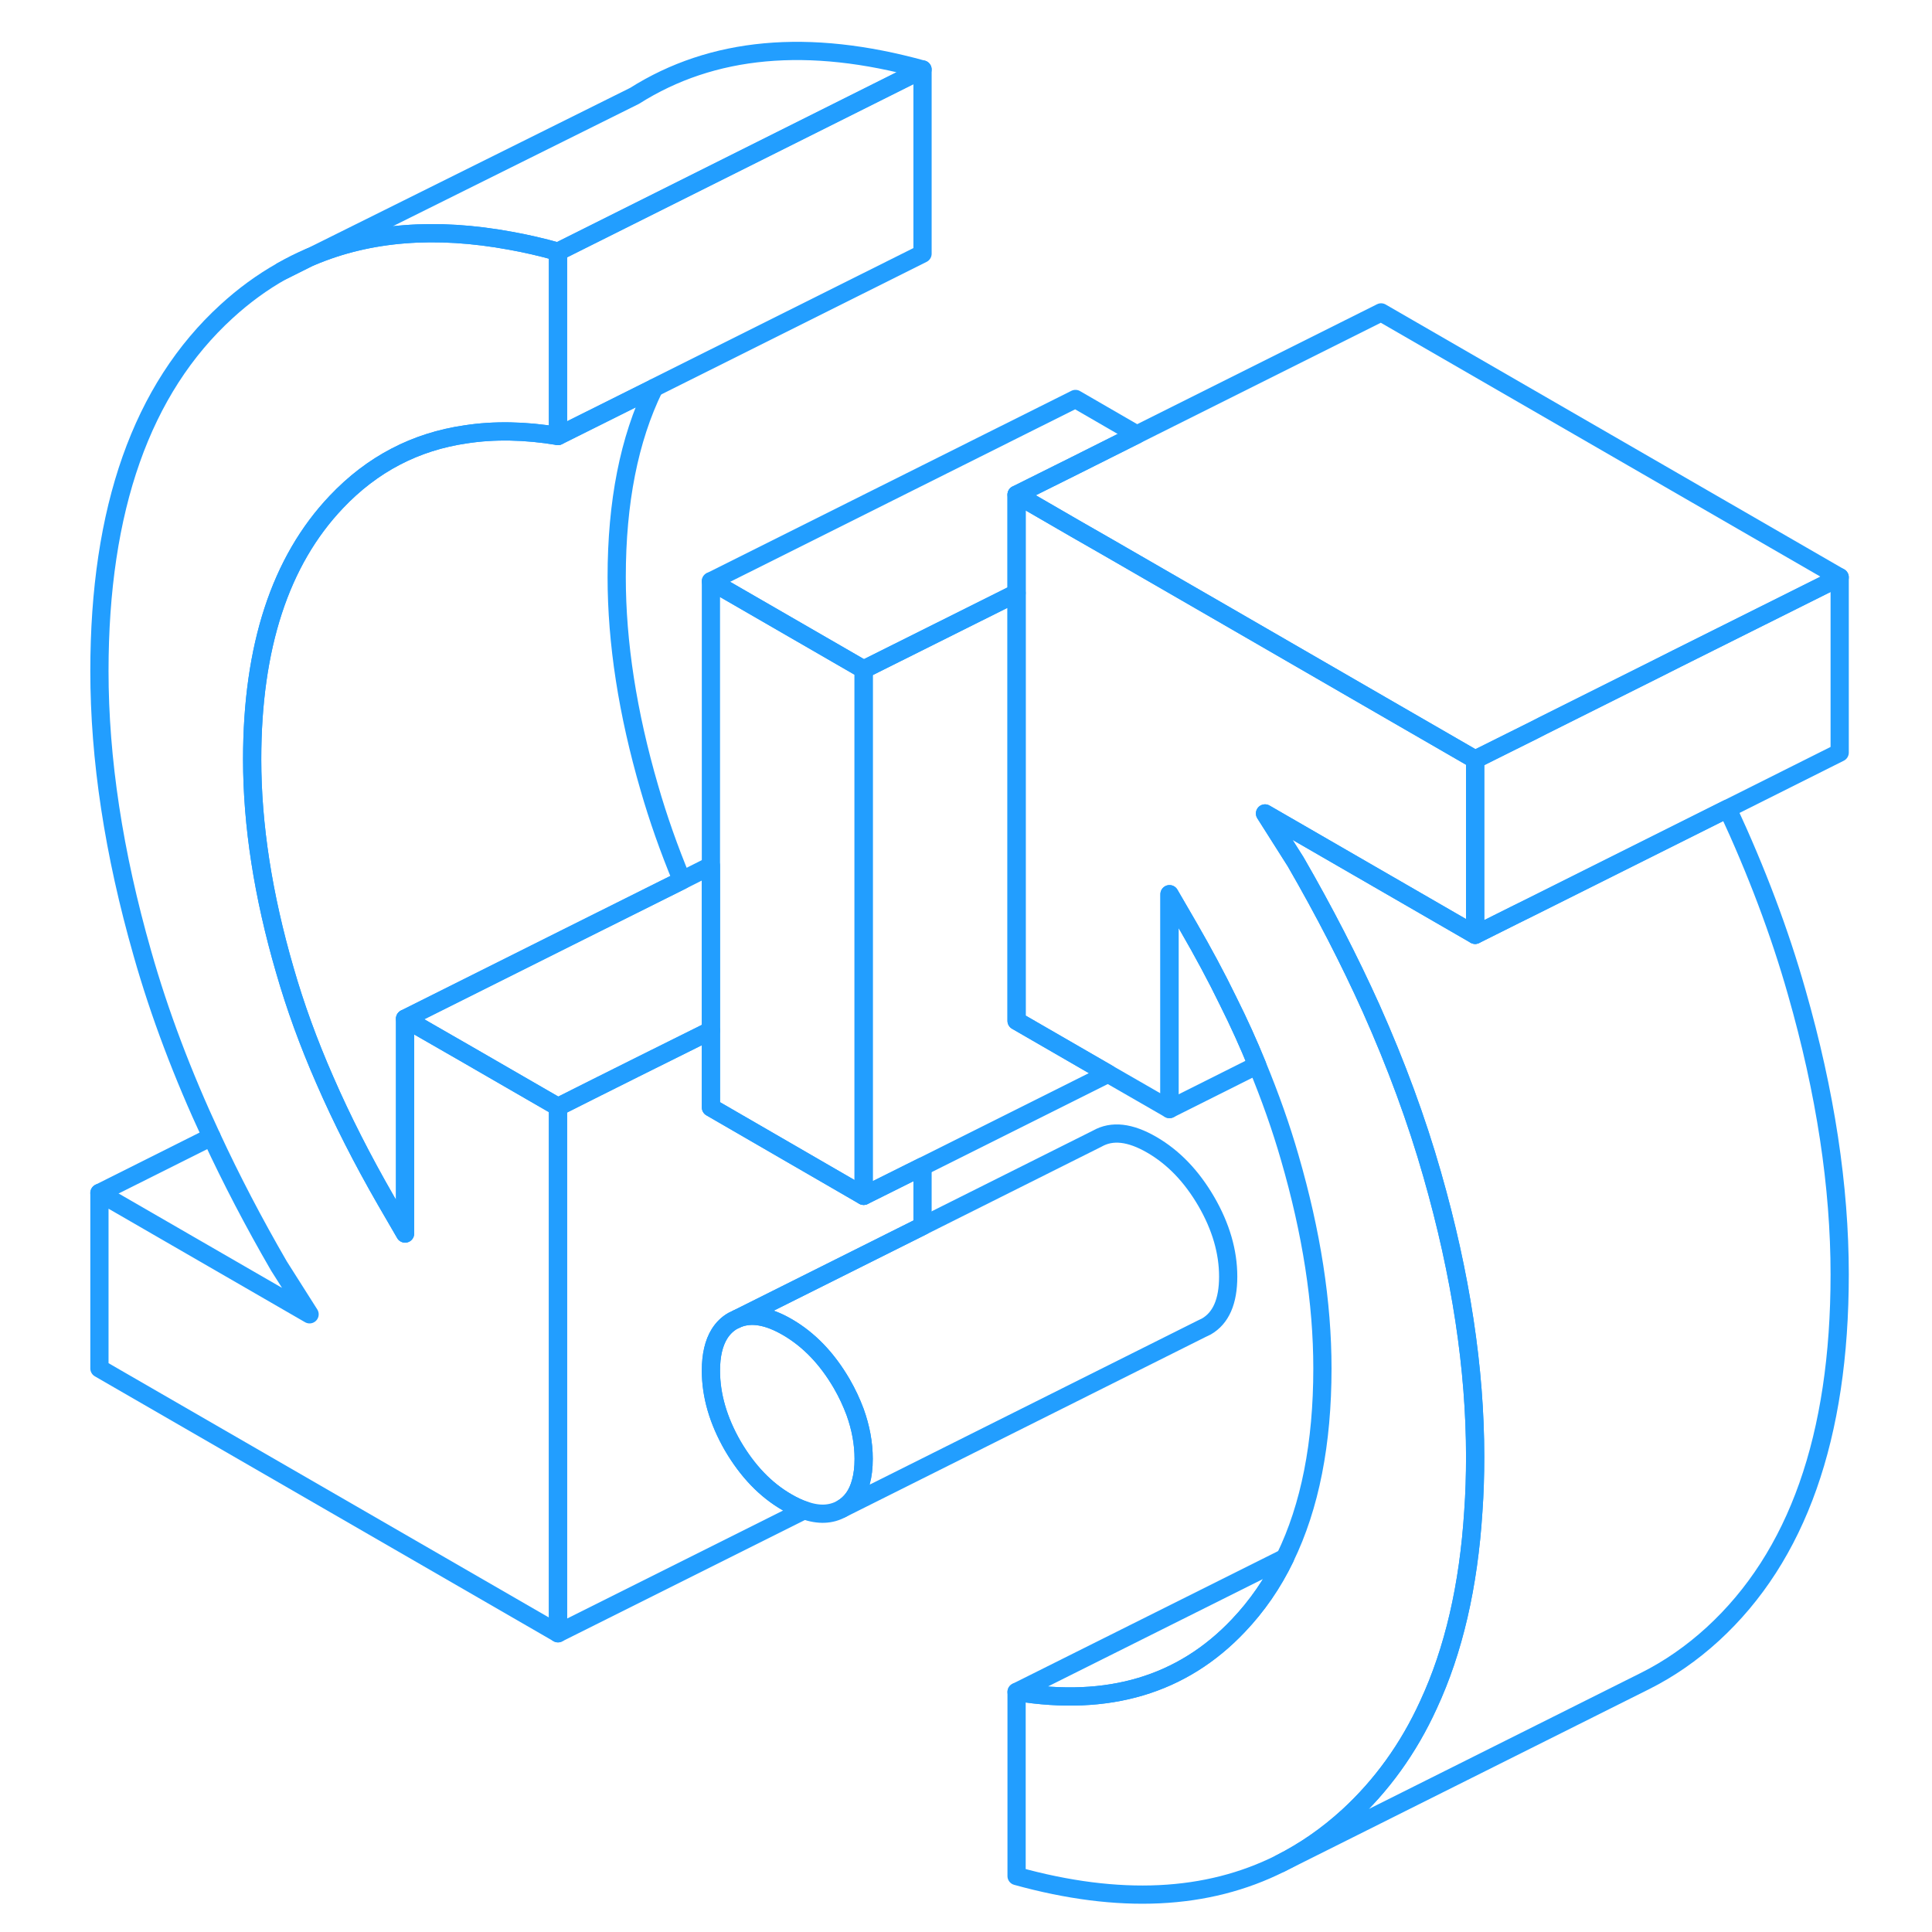 <svg width="48" height="48" viewBox="0 0 101 106" fill="none" xmlns="http://www.w3.org/2000/svg" stroke-width="1px" stroke-linecap="round" stroke-linejoin="round"><path d="M12.955 14.88L14.475 14.12C13.955 14.34 13.445 14.59 12.955 14.88Z" stroke="#229EFF" stroke-linejoin="round"/><path d="M44.885 36.73V65.61L36.505 60.76V31.89L44.885 36.73Z" stroke="#229EFF" stroke-linejoin="round"/><path d="M48.115 3.81V13.92L33.385 21.28V21.29L28.115 23.92V13.81L48.115 3.81Z" stroke="#229EFF" stroke-linejoin="round"/><path d="M48.115 3.81L28.115 13.81C27.225 13.56 26.355 13.36 25.515 13.21C21.395 12.45 17.755 12.73 14.575 14.08L32.315 5.26C36.585 2.56 41.855 2.08 48.115 3.81Z" stroke="#229EFF" stroke-linejoin="round"/><path d="M15.955 27.54C12.875 30.78 11.335 35.49 11.335 41.66C11.335 45.27 11.935 49.13 13.125 53.22C13.695 55.21 14.425 57.22 15.325 59.27C16.265 61.43 17.385 63.63 18.675 65.87L19.725 67.68V55.89L20.815 56.52L22.955 57.75L28.115 60.73V89.61L2.955 75.08V65.45L14.485 72.11L12.805 69.46C11.415 67.06 10.185 64.7 9.105 62.37C7.515 58.96 6.245 55.6 5.315 52.32C3.735 46.8 2.955 41.63 2.955 36.82C2.955 27.92 5.275 21.34 9.925 17.09C10.875 16.22 11.885 15.48 12.955 14.88L14.475 14.12L14.575 14.08C17.755 12.73 21.395 12.45 25.515 13.21C26.355 13.36 27.225 13.56 28.115 13.81V23.92C26.305 23.62 24.615 23.59 23.055 23.83C20.285 24.23 17.915 25.47 15.955 27.54Z" stroke="#229EFF" stroke-linejoin="round"/><path d="M36.505 47.5V56.54L32.325 58.62L30.245 59.66L28.115 60.73L22.955 57.75L20.815 56.52L19.725 55.89L28.665 51.42L34.915 48.3L36.505 47.5Z" stroke="#229EFF" stroke-linejoin="round"/><path d="M36.975 73.18C36.665 73.68 36.505 74.35 36.505 75.2C36.505 76.56 36.905 77.94 37.705 79.33C38.515 80.71 39.505 81.75 40.695 82.43C41.025 82.62 41.325 82.76 41.615 82.86L28.115 89.61V60.73L30.245 59.66L32.325 58.62L36.505 56.54V60.76L44.885 65.61L48.115 64V67.27L37.955 72.35L37.705 72.47C37.405 72.64 37.165 72.88 36.975 73.18Z" stroke="#229EFF" stroke-linejoin="round"/><path d="M44.885 80.04C44.885 80.52 44.835 80.94 44.735 81.3C44.555 81.99 44.205 82.48 43.685 82.78C43.095 83.11 42.415 83.14 41.625 82.86H41.615C41.325 82.76 41.025 82.62 40.695 82.43C39.505 81.75 38.515 80.71 37.705 79.33C36.905 77.94 36.505 76.56 36.505 75.2C36.505 74.35 36.665 73.68 36.975 73.18C37.165 72.88 37.405 72.64 37.705 72.47L37.955 72.35C38.715 72.04 39.625 72.19 40.695 72.81C41.885 73.5 42.875 74.53 43.685 75.92C43.985 76.44 44.225 76.96 44.415 77.47C44.725 78.33 44.885 79.19 44.885 80.04Z" stroke="#229EFF" stroke-linejoin="round"/><path d="M64.885 70.04C64.885 71.41 64.485 72.32 63.685 72.78L63.435 72.9L43.685 82.78C44.205 82.48 44.555 81.99 44.735 81.3C44.835 80.94 44.885 80.52 44.885 80.04C44.885 79.19 44.725 78.33 44.415 77.47C44.225 76.96 43.985 76.44 43.685 75.92C42.875 74.53 41.885 73.5 40.695 72.81C39.625 72.19 38.715 72.04 37.955 72.35L48.115 67.27L57.705 62.47C58.515 62.01 59.505 62.12 60.695 62.81C61.885 63.5 62.875 64.53 63.685 65.92C64.485 67.3 64.885 68.68 64.885 70.04Z" stroke="#229EFF" stroke-linejoin="round"/><path d="M98.435 31.67V41.29L92.285 44.37L86.065 47.48L81.665 49.68L80.575 50.22L78.435 51.29V41.67L81.665 40.06L82.115 39.83L88.255 36.76L89.505 36.13L98.435 31.67Z" stroke="#229EFF" stroke-linejoin="round"/><path d="M66.475 58.44L61.665 60.85V49.06L62.715 50.87C63.505 52.24 64.235 53.59 64.885 54.93C65.475 56.11 66.005 57.28 66.475 58.44Z" stroke="#229EFF" stroke-linejoin="round"/><path d="M68.005 85.47C67.325 86.88 66.465 88.12 65.435 89.2C62.365 92.44 58.305 93.65 53.275 92.83L68.005 85.47Z" stroke="#229EFF" stroke-linejoin="round"/><path d="M98.435 69.92C98.435 78.83 96.115 85.4 91.465 89.66C90.315 90.71 89.075 91.57 87.755 92.23L87.675 92.27L67.745 102.24C69.075 101.57 70.315 100.71 71.465 99.66C73.295 97.98 74.775 95.94 75.875 93.53C77.255 90.56 78.075 87.02 78.335 82.92C78.405 81.95 78.435 80.95 78.435 79.92C78.435 75.11 77.655 69.94 76.075 64.43C75.225 61.45 74.105 58.41 72.725 55.32C71.535 52.68 70.155 50 68.585 47.28L66.905 44.63L78.435 51.29L80.575 50.22L81.665 49.68L86.065 47.48L92.285 44.37C93.875 47.79 95.145 51.15 96.075 54.43C97.655 59.94 98.435 65.11 98.435 69.92Z" stroke="#229EFF" stroke-linejoin="round"/><path d="M9.105 62.37L2.955 65.45" stroke="#229EFF" stroke-linejoin="round"/><path d="M34.915 48.3L28.665 51.42L19.725 55.89V67.68L18.675 65.87C17.385 63.63 16.265 61.43 15.325 59.27C14.425 57.22 13.695 55.21 13.125 53.22C11.935 49.13 11.335 45.27 11.335 41.66C11.335 35.49 12.875 30.78 15.955 27.54C17.915 25.47 20.285 24.23 23.055 23.83C24.615 23.59 26.305 23.62 28.115 23.92L33.385 21.29C32.015 24.1 31.335 27.56 31.335 31.66C31.335 35.27 31.935 39.13 33.125 43.22C33.605 44.89 34.205 46.59 34.915 48.3Z" stroke="#229EFF" stroke-linejoin="round"/><path d="M78.435 51.29L66.905 44.63L68.585 47.28C70.155 50 71.535 52.68 72.725 55.32C74.105 58.41 75.225 61.45 76.075 64.43C77.655 69.94 78.435 75.11 78.435 79.92C78.435 80.95 78.405 81.95 78.335 82.92C78.075 87.02 77.255 90.56 75.875 93.53C74.775 95.94 73.295 97.98 71.465 99.66C70.315 100.71 69.075 101.57 67.745 102.24C63.725 104.26 58.905 104.49 53.275 102.93V92.83C58.305 93.65 62.365 92.44 65.435 89.2C66.465 88.12 67.325 86.88 68.005 85.47C69.375 82.65 70.055 79.19 70.055 75.08C70.055 71.47 69.455 67.62 68.265 63.52C67.785 61.85 67.185 60.16 66.475 58.44C66.005 57.28 65.475 56.11 64.885 54.93C64.235 53.59 63.505 52.24 62.715 50.87L61.665 49.06V60.85L58.295 58.91L53.275 56.01V27.14L56.505 29.01L58.285 30.03L64.885 33.84L73.275 38.69L78.435 41.67V51.29Z" stroke="#229EFF" stroke-linejoin="round"/><path d="M98.435 31.67L89.505 36.13L88.255 36.76L82.115 39.83L81.665 40.06L78.435 41.67L73.275 38.69L64.885 33.84L58.285 30.03L56.505 29.01L53.275 27.14L56.505 25.53L59.875 23.84L73.275 17.14L98.435 31.67Z" stroke="#229EFF" stroke-linejoin="round"/><path d="M59.875 23.84L56.505 25.53L53.275 27.14V32.54L44.885 36.73L36.505 31.89L56.505 21.89L59.875 23.84Z" stroke="#229EFF" stroke-linejoin="round"/><path d="M58.295 58.91L48.115 64L44.885 65.61V36.73L53.275 32.54V56.01L58.295 58.91Z" stroke="#229EFF" stroke-linejoin="round"/></svg>